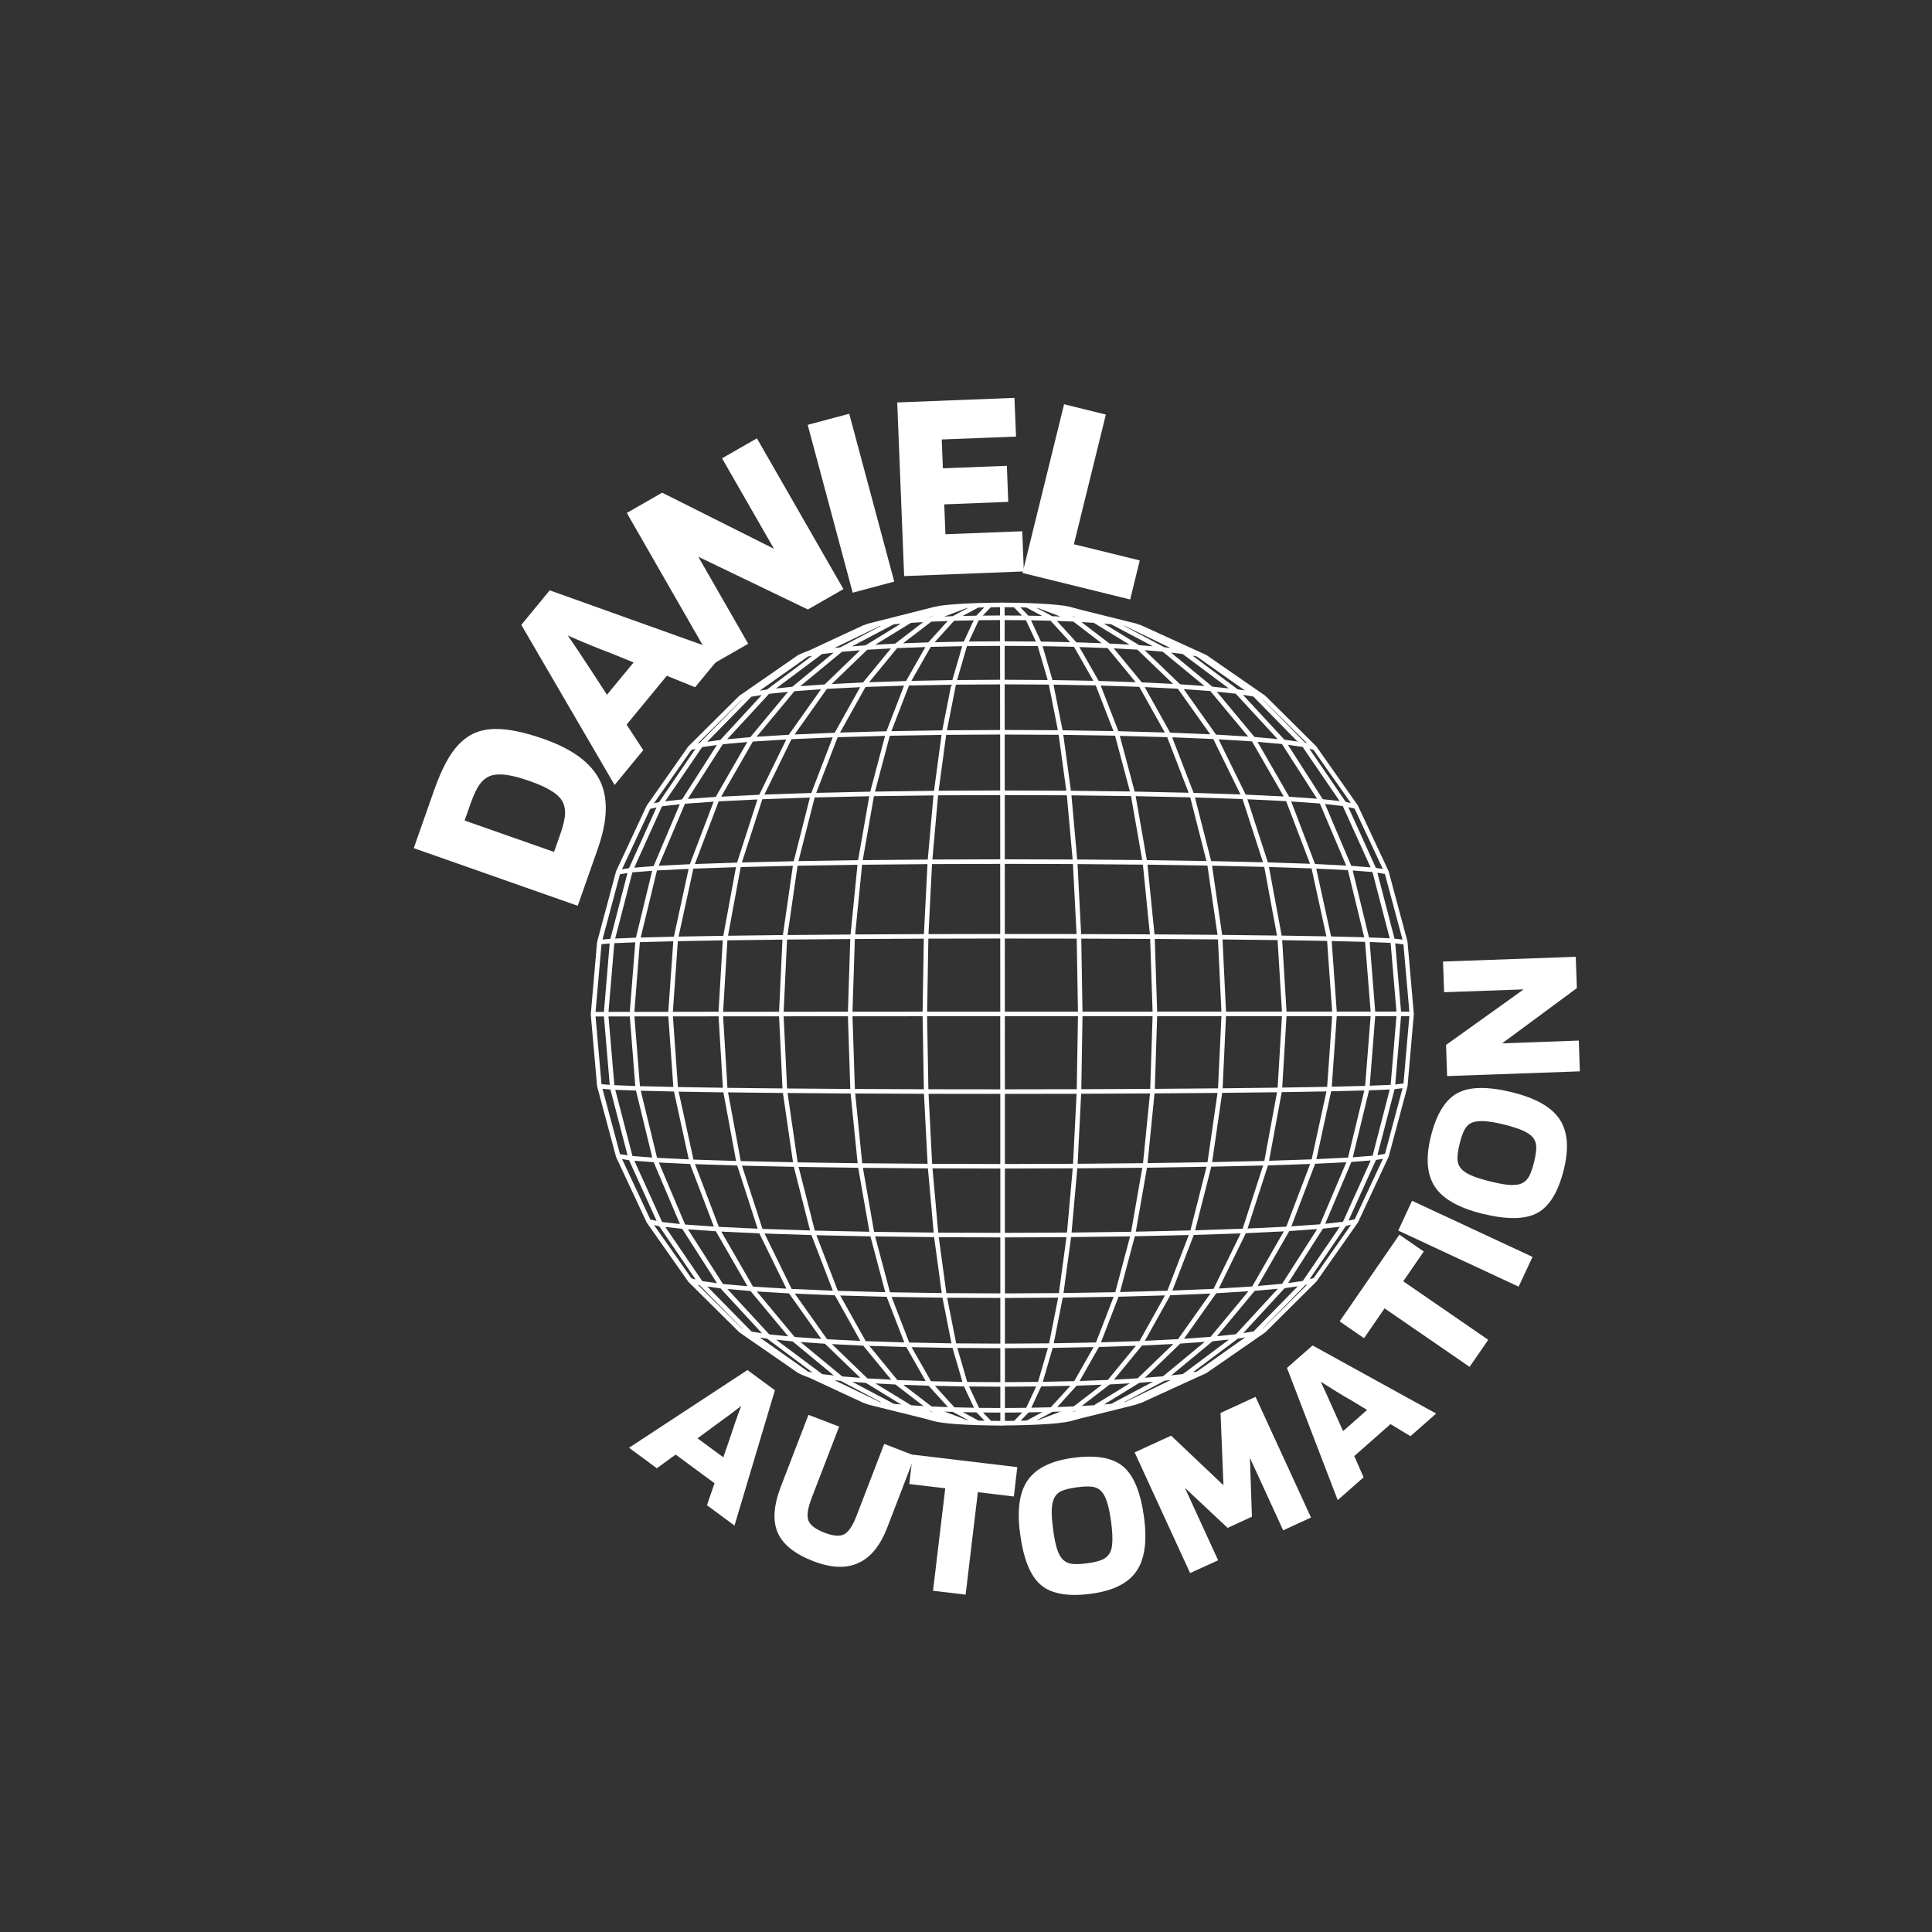 <svg xmlns="http://www.w3.org/2000/svg" xmlns:xlink="http://www.w3.org/1999/xlink" width="500" zoomAndPan="magnify" viewBox="0 0 375 375" height="500" preserveAspectRatio="xMidYMid meet" version="1.0"><rect x="0" y="0" width="375" height="375" fill="#333333" stroke="none"/><defs><g/><clipPath id="93fc7059ab"><path d="M 114.672 116.965 L 274.422 116.965 L 274.422 276.715 L 114.672 276.715 Z M 114.672 116.965 " clip-rule="nonzero"/></clipPath></defs><g clip-path="url(#93fc7059ab)"><path fill="#ffffff" d="M 194.598 276.711 C 194.598 276.711 194.594 276.711 194.586 276.711 L 192.16 276.676 L 192.156 276.676 L 189.816 276.621 C 189.809 276.621 189.793 276.621 189.789 276.621 L 187.609 276.535 C 187.594 276.535 187.59 276.535 187.574 276.535 L 185.613 276.418 C 185.598 276.418 185.594 276.418 185.578 276.418 L 183.898 276.27 C 183.883 276.27 183.867 276.27 183.855 276.262 L 182.512 276.094 C 182.496 276.094 182.488 276.094 182.477 276.086 L 181.48 275.898 L 179.395 275.332 L 168.691 272.672 C 168.684 272.672 168.684 272.672 168.68 272.664 C 168.672 272.664 168.664 272.656 168.656 272.656 L 167.551 272.277 C 167.535 272.273 167.523 272.266 167.508 272.258 L 157.156 267.441 L 155.867 266.945 L 154.992 266.547 C 154.965 266.531 154.938 266.516 154.91 266.496 L 143.555 258.641 C 143.527 258.621 143.508 258.605 143.477 258.578 L 133.637 248.828 C 133.617 248.805 133.598 248.785 133.582 248.758 L 125.562 237.344 C 125.547 237.324 125.535 237.297 125.52 237.273 L 119.594 224.605 C 119.582 224.574 119.566 224.547 119.559 224.512 L 119.539 224.422 L 115.934 210.98 C 115.926 210.961 115.918 210.93 115.918 210.91 L 115.898 210.77 C 115.891 210.742 115.883 210.723 115.883 210.695 L 114.68 197.008 L 114.68 197 L 114.672 196.949 C 114.672 196.918 114.672 196.883 114.68 196.848 L 114.68 196.762 L 115.875 183.035 L 115.91 182.797 C 115.918 182.77 115.918 182.738 115.934 182.711 L 115.953 182.633 L 119.555 169.199 C 119.559 169.172 119.574 169.137 119.582 169.109 L 125.492 156.438 C 125.5 156.418 125.512 156.395 125.527 156.375 C 125.527 156.367 125.535 156.367 125.535 156.359 L 133.547 144.949 C 133.562 144.93 133.582 144.902 133.602 144.879 L 143.441 135.102 C 143.465 135.078 143.492 135.059 143.52 135.035 L 154.867 127.176 C 154.887 127.152 154.914 127.141 154.945 127.125 L 155.805 126.734 L 157.102 126.238 L 167.461 121.414 C 167.473 121.406 167.488 121.398 167.5 121.391 L 168.609 121.016 C 168.629 121.008 168.648 121 168.672 121 L 168.68 121 L 181.402 117.781 L 182.426 117.582 C 182.434 117.582 182.449 117.582 182.453 117.578 L 183.812 117.41 C 183.82 117.41 183.828 117.41 183.836 117.41 L 185.535 117.262 C 185.543 117.262 185.543 117.262 185.551 117.262 L 187.531 117.145 C 187.539 117.145 187.539 117.145 187.547 117.145 L 189.746 117.051 L 189.754 117.051 L 192.105 116.996 L 192.121 116.996 L 194.535 116.969 L 194.543 116.969 L 196.98 116.996 C 196.988 116.996 196.988 116.996 196.996 116.996 L 199.34 117.051 L 199.348 117.051 L 201.555 117.145 C 201.562 117.145 201.562 117.145 201.566 117.145 L 203.543 117.262 C 203.551 117.262 203.551 117.262 203.559 117.262 L 205.246 117.41 C 205.258 117.41 205.273 117.41 205.285 117.414 L 206.633 117.582 C 206.637 117.582 206.645 117.582 206.66 117.59 L 207.652 117.781 L 209.77 118.355 L 220.449 121.008 L 221.551 121.387 L 234.113 127.113 C 234.121 127.113 234.129 127.117 234.129 127.117 C 234.148 127.125 234.172 127.141 234.184 127.152 L 245.551 135.016 C 245.574 135.031 245.594 135.051 245.613 135.066 L 255.461 144.836 C 255.484 144.859 255.504 144.879 255.52 144.906 L 263.539 156.312 C 263.539 156.32 263.543 156.32 263.543 156.324 C 263.559 156.348 263.566 156.367 263.578 156.391 L 269.504 169.055 C 269.52 169.082 269.527 169.109 269.539 169.145 L 273.176 182.684 C 273.184 182.699 273.184 182.719 273.188 182.734 C 273.188 182.738 273.188 182.746 273.188 182.754 L 273.211 182.938 C 273.211 182.949 273.215 182.969 273.215 182.984 L 274.422 196.805 C 274.422 196.832 274.422 196.852 274.422 196.875 L 273.223 210.629 C 273.223 210.645 273.223 210.652 273.215 210.664 C 273.215 210.672 273.215 210.68 273.215 210.68 L 273.195 210.84 C 273.195 210.848 273.195 210.863 273.188 210.867 C 273.188 210.883 273.184 210.902 273.184 210.918 L 269.555 224.457 C 269.547 224.484 269.531 224.52 269.52 224.547 L 263.602 237.227 C 263.586 237.254 263.574 237.273 263.559 237.305 L 255.547 248.715 C 255.531 248.734 255.512 248.762 255.488 248.777 L 245.648 258.559 C 245.629 258.578 245.602 258.598 245.574 258.621 L 234.219 266.48 C 234.199 266.496 234.172 266.512 234.148 266.523 L 221.625 272.242 L 220.484 272.637 C 220.477 272.637 220.465 272.645 220.457 272.645 L 217.031 273.512 L 209.762 275.309 L 207.695 275.871 L 206.672 276.066 C 206.668 276.066 206.66 276.066 206.652 276.066 C 206.645 276.066 206.637 276.066 206.637 276.066 L 205.285 276.234 C 205.273 276.234 205.258 276.234 205.246 276.242 L 203.57 276.387 C 203.559 276.387 203.551 276.387 203.535 276.387 L 201.582 276.508 C 201.566 276.508 201.562 276.508 201.547 276.508 L 199.367 276.598 C 199.363 276.598 199.348 276.598 199.34 276.598 L 197 276.656 L 196.996 276.656 L 194.57 276.688 C 194.613 276.711 194.605 276.711 194.598 276.711 Z M 192.363 275.785 L 194.164 275.801 L 194.164 274.184 L 190.797 274.16 Z M 195.047 274.184 L 195.047 275.801 L 196.848 275.785 L 198.418 274.156 Z M 189.934 275.738 L 191.105 275.766 L 189.551 274.148 L 186.875 274.094 Z M 199.664 274.141 L 198.109 275.758 L 199.277 275.73 L 202.34 274.078 Z M 187.707 275.645 L 187.926 275.652 L 184.934 274.043 L 183.344 273.98 Z M 204.285 274.035 L 201.289 275.652 L 201.496 275.645 L 205.867 273.98 Z M 180.332 273.859 L 181.383 274.191 L 180.562 273.875 Z M 208.648 273.859 L 207.844 274.168 L 208.879 273.848 Z M 190.031 273.266 L 194.164 273.293 L 194.164 269.156 L 188.098 269.113 Z M 195.055 269.156 L 195.055 273.293 L 199.188 273.258 L 201.121 269.113 Z M 185.25 273.16 L 189.047 273.246 L 187.117 269.109 L 181.469 268.988 Z M 202.102 269.102 L 200.176 273.238 L 203.969 273.152 L 207.754 268.98 Z M 180.816 272.992 L 184.004 273.117 L 180.234 268.969 L 175.332 268.793 Z M 208.977 268.953 L 205.211 273.113 L 208.398 272.984 L 213.879 268.773 Z M 176.867 272.77 L 179.246 272.91 L 173.805 268.73 L 169.918 268.52 Z M 215.406 268.715 L 209.965 272.895 L 212.34 272.754 L 219.289 268.5 Z M 173.512 272.488 L 174.902 272.609 L 168.055 268.414 L 165.406 268.203 Z M 221.164 268.395 L 214.316 272.594 L 215.707 272.477 L 223.812 268.184 Z M 170.844 272.168 L 171.051 272.195 L 163.164 268.023 L 161.98 267.891 Z M 226.047 268 L 218.16 272.176 L 218.371 272.145 L 227.23 267.863 Z M 187.734 268.234 L 194.164 268.273 L 194.164 261.688 L 185.816 261.637 Z M 195.055 261.688 L 195.055 268.273 L 201.484 268.227 L 203.402 261.629 Z M 180.703 268.094 L 186.805 268.219 L 184.883 261.629 L 176.941 261.484 Z M 204.328 261.625 L 202.41 268.211 L 208.508 268.078 L 212.27 261.469 Z M 174.184 267.863 L 179.668 268.059 L 175.914 261.461 L 168.742 261.23 Z M 213.305 261.449 L 209.551 268.051 L 215.027 267.848 L 220.473 261.211 Z M 168.375 267.547 L 172.977 267.797 L 167.551 261.191 L 161.465 260.891 Z M 221.656 261.168 L 216.227 267.785 L 220.828 267.531 L 227.734 260.867 Z M 163.473 267.16 L 166.996 267.441 L 160.125 260.82 L 155.383 260.484 Z M 229.094 260.789 L 222.223 267.422 L 225.738 267.141 L 233.836 260.453 Z M 159.602 266.719 L 161.855 266.98 L 153.844 260.363 L 150.648 260.035 Z M 235.359 260.336 L 227.348 266.957 L 229.605 266.699 L 238.547 260.008 Z M 156.875 266.246 L 157.668 266.383 L 148.922 259.844 L 147.492 259.613 Z M 240.285 259.816 L 231.535 266.355 L 232.32 266.215 L 241.699 259.578 Z M 185.594 260.75 L 194.164 260.797 L 194.164 251.934 L 183.84 251.887 Z M 195.055 251.934 L 195.055 260.797 L 203.633 260.742 L 205.387 251.871 Z M 176.48 260.586 L 184.68 260.742 L 182.93 251.879 L 173.055 251.727 Z M 206.281 251.863 L 204.531 260.727 L 212.73 260.574 L 216.156 251.703 Z M 168.039 260.316 L 175.52 260.559 L 172.098 251.703 L 163.082 251.457 Z M 217.117 251.691 L 213.699 260.547 L 221.18 260.301 L 226.129 251.438 Z M 160.547 259.949 L 166.996 260.266 L 162.051 251.418 L 154.27 251.094 Z M 227.16 251.402 L 222.215 260.25 L 228.66 259.93 L 234.934 251.074 Z M 154.242 259.508 L 159.406 259.875 L 153.145 251.047 L 146.891 250.668 Z M 236.07 251.02 L 229.809 259.852 L 234.969 259.48 L 242.316 250.633 Z M 149.312 259.004 L 152.988 259.383 L 145.676 250.59 L 141.188 250.191 Z M 243.535 250.555 L 236.223 259.355 L 239.895 258.969 L 248.023 250.148 Z M 145.879 258.461 L 147.898 258.789 L 139.852 250.074 L 137.293 249.715 Z M 249.348 250.031 L 241.309 258.754 L 243.316 258.426 L 251.898 249.668 Z M 144.039 257.898 L 144.117 257.922 L 135.828 249.484 L 135.457 249.379 Z M 253.359 249.441 L 245.082 257.887 L 245.152 257.863 L 253.727 249.344 Z M 183.688 250.996 L 194.164 251.047 L 194.164 240.18 L 182.215 240.137 Z M 195.055 240.18 L 195.055 251.047 L 205.531 250.988 L 207.004 240.133 Z M 172.746 250.828 L 182.789 250.984 L 181.312 240.125 L 169.863 239.984 Z M 207.898 240.117 L 206.43 250.977 L 216.473 250.816 L 219.352 239.977 Z M 162.625 250.555 L 171.828 250.809 L 168.949 239.977 L 158.465 239.754 Z M 220.27 239.957 L 217.391 250.785 L 226.586 250.527 L 230.746 239.719 Z M 153.66 250.184 L 161.652 250.52 L 157.5 239.727 L 148.395 239.426 Z M 231.711 239.703 L 227.559 250.5 L 235.551 250.164 L 240.816 239.402 Z M 146.16 249.738 L 152.645 250.129 L 147.387 239.395 L 139.996 239.047 Z M 241.812 239.363 L 236.559 250.102 L 243.043 249.703 L 249.195 239.004 Z M 140.328 249.227 L 145.082 249.645 L 138.945 238.984 L 133.527 238.605 Z M 250.25 238.949 L 244.117 249.609 L 248.863 249.184 L 255.664 238.562 Z M 136.32 248.672 L 139.18 249.07 L 132.418 238.516 L 129.133 238.148 Z M 256.777 238.48 L 250.02 249.035 L 252.871 248.637 L 260.051 238.117 Z M 134.219 248.121 L 135.016 248.344 L 127.957 238.012 L 126.949 237.785 Z M 261.234 237.953 L 254.18 248.293 L 254.973 248.078 L 262.234 237.73 Z M 182.109 239.25 L 194.164 239.293 L 194.164 226.816 L 180.996 226.781 Z M 195.047 226.816 L 195.047 239.293 L 207.102 239.234 L 208.215 226.773 Z M 169.66 239.102 L 181.223 239.242 L 180.109 226.781 L 167.488 226.676 Z M 209.105 226.773 L 207.992 239.234 L 219.547 239.09 L 221.719 226.664 Z M 158.152 238.859 L 168.754 239.082 L 166.578 226.668 L 155.008 226.5 Z M 222.629 226.648 L 220.457 239.066 L 231.055 238.828 L 234.191 226.465 Z M 147.996 238.527 L 157.227 238.828 L 154.082 226.48 L 144.016 226.258 Z M 235.109 226.453 L 231.973 238.801 L 241.203 238.492 L 245.168 226.223 Z M 139.527 238.129 L 147.059 238.488 L 143.094 226.227 L 134.898 225.961 Z M 246.113 226.199 L 242.148 238.457 L 249.672 238.094 L 254.301 225.926 Z M 132.98 237.68 L 138.555 238.074 L 133.934 225.934 L 127.875 225.641 Z M 255.266 225.887 L 250.652 238.031 L 256.219 237.641 L 261.324 225.59 Z M 128.523 237.199 L 131.977 237.582 L 126.879 225.586 L 123.125 225.297 Z M 262.305 225.535 L 257.219 237.535 L 260.664 237.148 L 266.059 225.242 Z M 126.234 236.707 L 127.453 236.98 L 122.102 225.191 L 120.742 224.977 Z M 267.074 225.145 L 261.738 236.934 L 262.949 236.66 L 268.426 224.926 Z M 180.926 225.898 L 194.156 225.934 L 194.156 212.324 L 180.234 212.312 Z M 195.047 212.324 L 195.047 225.934 L 208.277 225.891 L 208.965 212.305 Z M 167.355 225.785 L 180.047 225.891 L 179.344 212.305 L 165.996 212.246 Z M 209.852 212.297 L 209.168 225.887 L 221.859 225.773 L 223.211 212.234 Z M 154.824 225.613 L 166.465 225.781 L 165.105 212.246 L 152.863 212.156 Z M 224.094 212.227 L 222.742 225.758 L 234.375 225.586 L 236.32 212.137 Z M 143.781 225.367 L 153.922 225.59 L 151.965 212.148 L 141.312 212.031 Z M 237.223 212.121 L 235.277 225.562 L 245.41 225.332 L 247.871 212.004 Z M 134.598 225.074 L 142.875 225.348 L 140.41 212.031 L 131.727 211.891 Z M 248.781 211.988 L 246.32 225.305 L 254.594 225.031 L 257.465 211.84 Z M 127.539 224.738 L 133.688 225.031 L 130.816 211.863 L 124.371 211.707 Z M 258.375 211.82 L 255.512 224.988 L 261.652 224.688 L 264.812 211.66 Z M 122.762 224.379 L 126.605 224.676 L 123.445 211.68 L 119.422 211.527 Z M 265.73 211.633 L 262.578 224.625 L 266.418 224.324 L 269.75 211.469 Z M 120.344 224.016 L 121.809 224.246 L 118.48 211.469 L 116.941 211.344 Z M 270.688 211.406 L 267.367 224.199 L 268.824 223.969 L 272.234 211.219 Z M 180.199 211.422 L 194.152 211.438 L 194.145 197.246 L 179.953 197.254 Z M 195.039 197.246 L 195.047 211.438 L 209 211.414 L 209.23 197.246 Z M 165.934 211.367 L 179.316 211.422 L 179.078 197.254 L 165.469 197.258 Z M 210.113 197.246 L 209.883 211.414 L 223.258 211.352 L 223.715 197.246 Z M 152.773 211.273 L 165.043 211.367 L 164.582 197.258 L 152.105 197.266 Z M 224.602 197.238 L 224.148 211.344 L 236.418 211.246 L 237.078 197.238 Z M 141.195 211.148 L 151.883 211.266 L 151.219 197.266 L 140.355 197.273 Z M 237.965 197.238 L 237.309 211.238 L 247.988 211.113 L 248.824 197.238 Z M 131.586 210.996 L 140.312 211.133 L 139.473 197.273 L 130.613 197.281 Z M 249.711 197.238 L 248.879 211.098 L 257.598 210.953 L 258.566 197.238 Z M 124.211 210.82 L 130.695 210.973 L 129.723 197.281 L 123.141 197.285 Z M 259.461 197.238 L 258.496 210.93 L 264.973 210.77 L 266.039 197.238 Z M 119.246 210.629 L 123.312 210.793 L 122.242 197.285 L 118.109 197.293 Z M 266.926 197.238 L 265.863 210.734 L 269.926 210.574 L 271.051 197.238 Z M 116.75 210.441 L 118.348 210.574 L 117.223 197.293 L 115.598 197.301 Z M 271.941 197.238 L 270.82 210.496 L 272.418 210.301 L 273.555 197.246 Z M 116.75 183.266 L 115.598 196.41 L 117.223 196.406 L 118.34 183.125 Z M 119.238 183.07 L 118.109 196.406 L 122.242 196.398 L 123.309 182.902 Z M 124.195 182.871 L 123.133 196.406 L 129.715 196.398 L 130.684 182.703 Z M 131.57 182.684 L 130.605 196.391 L 139.465 196.383 L 140.293 182.523 Z M 141.188 182.516 L 140.355 196.391 L 151.219 196.383 L 151.875 182.383 Z M 152.766 182.367 L 152.105 196.379 L 164.582 196.371 L 165.035 182.27 Z M 165.926 182.262 L 165.469 196.371 L 179.078 196.363 L 179.309 182.195 Z M 180.191 182.195 L 179.961 196.363 L 194.152 196.355 L 194.145 182.164 Z M 195.035 182.172 L 195.039 196.363 L 209.23 196.355 L 208.992 182.188 Z M 271.941 196.355 L 273.555 196.363 L 272.406 183.301 L 270.816 183.098 Z M 209.875 182.188 L 210.113 196.355 L 223.715 196.355 L 223.246 182.25 Z M 266.926 196.348 L 271.051 196.348 L 269.918 183.012 L 265.855 182.844 Z M 224.141 182.25 L 224.602 196.348 L 237.078 196.348 L 236.406 182.34 Z M 259.461 196.348 L 266.039 196.348 L 264.961 182.816 L 258.48 182.656 Z M 237.293 182.348 L 237.965 196.348 L 248.824 196.348 L 247.98 182.473 Z M 249.711 196.348 L 258.57 196.348 L 257.59 182.633 L 248.871 182.488 Z M 270.676 182.188 L 272.23 182.383 L 268.805 169.633 L 267.348 169.395 Z M 120.332 169.691 L 116.941 182.363 L 118.48 182.23 L 121.793 169.453 Z M 122.738 169.32 L 119.406 182.172 L 123.434 182.004 L 126.586 169.02 Z M 265.723 181.957 L 269.742 182.117 L 266.395 169.262 L 262.559 168.961 Z M 127.516 168.949 L 124.359 181.977 L 130.801 181.809 L 133.66 168.648 Z M 258.363 181.766 L 264.797 181.926 L 261.625 168.898 L 255.484 168.598 Z M 134.578 168.605 L 131.711 181.793 L 140.395 181.641 L 142.855 168.316 Z M 248.773 181.598 L 257.453 181.746 L 254.574 168.555 L 246.301 168.281 Z M 143.766 168.297 L 141.309 181.625 L 151.961 181.492 L 153.898 168.051 Z M 237.219 181.465 L 247.863 181.59 L 245.391 168.262 L 235.258 168.031 Z M 154.805 168.039 L 152.855 181.488 L 165.094 181.387 L 166.438 167.855 Z M 224.086 181.359 L 236.32 181.453 L 234.359 168.004 L 222.727 167.828 Z M 167.332 167.844 L 165.988 181.375 L 179.336 181.312 L 180.023 167.73 Z M 209.848 181.305 L 223.195 181.359 L 221.836 167.828 L 209.152 167.723 Z M 180.906 167.723 L 180.219 181.312 L 194.145 181.285 L 194.137 167.68 Z M 195.035 181.285 L 208.957 181.297 L 208.258 167.711 L 195.027 167.676 Z M 126.207 156.996 L 120.73 168.723 L 122.09 168.508 L 127.426 156.719 Z M 267.055 168.457 L 268.406 168.676 L 262.922 156.949 L 261.711 156.668 Z M 128.496 156.5 L 123.109 168.41 L 126.863 168.109 L 131.949 156.109 Z M 262.285 168.059 L 266.031 168.352 L 260.633 156.453 L 257.184 156.059 Z M 132.953 156.004 L 127.844 168.047 L 133.902 167.742 L 138.52 155.605 Z M 255.246 167.703 L 261.297 168.004 L 256.184 155.961 L 250.617 155.562 Z M 139.492 155.543 L 134.871 167.711 L 143.066 167.43 L 147.023 155.172 Z M 246.09 167.387 L 254.277 167.66 L 249.641 155.5 L 242.121 155.137 Z M 147.969 155.129 L 144.004 167.402 L 154.066 167.164 L 157.199 154.812 Z M 235.09 167.137 L 245.145 167.367 L 241.176 155.094 L 231.941 154.785 Z M 158.125 154.785 L 154.984 167.141 L 166.555 166.961 L 168.727 154.547 Z M 222.605 166.945 L 234.172 167.121 L 231.027 154.766 L 220.43 154.535 Z M 169.629 154.535 L 167.461 166.953 L 180.078 166.84 L 181.188 154.387 Z M 209.082 166.828 L 221.703 166.934 L 219.527 154.52 L 207.969 154.379 Z M 182.082 154.371 L 180.977 166.832 L 194.145 166.793 L 194.137 154.324 Z M 195.027 166.793 L 208.195 166.828 L 207.074 154.367 L 195.02 154.324 Z M 134.184 145.578 L 126.922 155.926 L 127.93 155.695 L 134.977 145.355 Z M 261.207 155.648 L 262.207 155.879 L 254.938 145.543 L 254.145 145.32 Z M 136.285 145.012 L 129.105 155.535 L 132.391 155.164 L 139.145 144.605 Z M 256.742 155.121 L 260.023 155.492 L 252.836 144.977 L 249.984 144.57 Z M 140.293 144.453 L 133.496 155.074 L 138.918 154.68 L 145.047 144.027 Z M 250.223 154.645 L 255.637 155.031 L 248.828 144.418 L 244.082 143.992 Z M 146.125 143.934 L 139.977 154.633 L 147.367 154.27 L 152.617 143.535 Z M 241.785 154.234 L 249.164 154.59 L 243.008 143.898 L 236.523 143.5 Z M 153.625 143.473 L 148.367 154.227 L 157.473 153.918 L 161.625 143.129 Z M 231.676 153.898 L 240.773 154.199 L 235.5 143.445 L 227.512 143.109 Z M 162.586 143.094 L 158.43 153.898 L 168.914 153.66 L 171.789 142.828 Z M 220.238 153.645 L 230.719 153.875 L 226.551 143.082 L 217.355 142.828 Z M 172.711 142.809 L 169.84 153.645 L 181.293 153.496 L 182.754 142.645 Z M 207.863 153.484 L 219.316 153.625 L 216.43 142.793 L 206.387 142.633 Z M 183.652 142.633 L 182.188 153.484 L 194.137 153.426 L 194.129 142.57 Z M 195.02 153.434 L 206.969 153.477 L 205.488 142.625 L 195.012 142.578 Z M 143.996 135.793 L 135.43 144.312 L 135.797 144.207 L 144.066 135.773 Z M 253.324 144.164 L 253.684 144.262 L 245.109 135.758 L 245.047 135.738 Z M 145.84 135.234 L 137.258 143.984 L 139.816 143.621 L 147.855 134.902 Z M 249.305 143.578 L 251.855 143.941 L 243.27 135.199 L 241.258 134.867 Z M 149.27 134.672 L 141.145 143.488 L 145.637 143.082 L 152.941 134.289 Z M 243.492 143.047 L 247.98 143.453 L 239.852 134.645 L 236.18 134.258 Z M 154.199 134.16 L 146.855 143.004 L 153.102 142.617 L 159.363 133.785 Z M 236.027 142.582 L 242.273 142.969 L 234.922 134.133 L 229.766 133.762 Z M 160.504 133.707 L 154.23 142.562 L 162.012 142.227 L 166.953 133.383 Z M 227.125 142.207 L 234.906 142.535 L 228.625 133.684 L 222.18 133.363 Z M 168 133.336 L 163.047 142.191 L 172.062 141.934 L 175.473 133.082 Z M 217.082 141.926 L 226.09 142.176 L 221.129 133.312 L 213.648 133.07 Z M 176.438 133.055 L 173.02 141.918 L 182.895 141.758 L 184.641 132.902 Z M 206.246 141.75 L 216.121 141.906 L 212.691 133.047 L 204.488 132.895 Z M 185.543 132.887 L 183.801 141.75 L 194.121 141.695 L 194.117 132.84 Z M 195.012 141.688 L 205.336 141.734 L 203.578 132.879 L 195.004 132.832 Z M 156.828 127.434 L 147.457 134.062 L 148.879 133.832 L 157.613 127.293 Z M 240.234 133.797 L 241.652 134.027 L 232.273 127.414 L 231.496 127.273 Z M 159.551 126.949 L 150.609 133.637 L 153.793 133.301 L 161.801 126.684 Z M 235.32 133.281 L 238.5 133.617 L 229.547 126.938 L 227.301 126.676 Z M 163.426 126.508 L 155.336 133.188 L 160.078 132.844 L 166.941 126.223 Z M 229.051 132.816 L 233.785 133.16 L 225.688 126.488 L 222.172 126.207 Z M 168.328 126.117 L 161.422 132.773 L 167.508 132.469 L 172.93 125.859 Z M 221.613 132.445 L 227.691 132.746 L 220.777 126.098 L 216.18 125.844 Z M 174.133 125.797 L 168.691 132.426 L 175.863 132.188 L 179.609 125.594 Z M 213.258 132.172 L 220.43 132.41 L 214.98 125.789 L 209.504 125.594 Z M 180.656 125.559 L 176.898 132.16 L 184.852 132.004 L 186.762 125.426 Z M 204.285 132 L 212.227 132.145 L 208.465 125.543 L 202.367 125.418 Z M 187.688 125.41 L 185.773 132 L 194.121 131.941 L 194.117 125.363 Z M 195.004 131.941 L 203.355 131.992 L 201.426 125.402 L 195 125.363 Z M 170.785 121.504 L 161.941 125.781 L 163.109 125.648 L 170.988 121.477 Z M 225.996 125.629 L 227.168 125.762 L 218.312 121.488 L 218.109 121.461 Z M 173.453 121.184 L 165.359 125.465 L 168 125.258 L 174.84 121.062 Z M 221.117 125.23 L 223.754 125.438 L 215.652 121.16 L 214.266 121.043 Z M 176.816 120.895 L 169.875 125.145 L 173.754 124.926 L 179.191 120.754 Z M 215.359 124.914 L 219.238 125.129 L 212.289 120.887 L 209.918 120.75 Z M 180.766 120.664 L 175.289 124.863 L 180.184 124.684 L 183.945 120.539 Z M 208.93 124.676 L 213.824 124.852 L 208.34 120.648 L 205.152 120.523 Z M 185.191 120.488 L 181.418 124.656 L 187.07 124.535 L 188.996 120.406 Z M 202.051 124.527 L 207.703 124.648 L 203.914 120.48 L 200.117 120.398 Z M 189.977 120.383 L 188.051 124.523 L 194.117 124.48 L 194.109 120.355 Z M 195.004 124.48 L 201.07 124.523 L 199.137 120.383 L 195.004 120.355 Z M 181.266 119.496 L 180.297 119.797 L 180.508 119.781 Z M 208.594 119.773 L 208.801 119.789 L 207.852 119.496 Z M 187.652 118.02 L 183.293 119.676 L 184.914 119.594 L 187.855 118.012 Z M 204.234 119.605 L 205.812 119.672 L 201.457 118.012 L 201.254 118.004 Z M 189.879 117.926 L 186.832 119.566 L 189.5 119.504 L 191.047 117.891 Z M 199.605 119.504 L 202.273 119.559 L 199.223 117.918 L 198.051 117.891 Z M 192.309 117.871 L 190.746 119.496 L 194.109 119.469 L 194.109 117.855 Z M 195 119.469 L 198.359 119.488 L 196.793 117.871 L 194.992 117.855 Z M 195 119.469 " fill-opacity="1" fill-rule="nonzero"/></g><g fill="#ffffff" fill-opacity="1"><g transform="translate(111.277, 178.251)"><g><path d="M 4.766 -13.547 L 0.859 -2.438 L -30.969 -13.625 L -27.062 -24.734 C -25.914 -27.984 -24.734 -30.469 -23.516 -32.188 C -22.305 -33.914 -20.91 -35.148 -19.328 -35.891 C -17.742 -36.617 -15.848 -36.891 -13.641 -36.703 C -11.441 -36.523 -8.785 -35.891 -5.672 -34.797 C -0.16 -32.848 3.438 -30.188 5.125 -26.812 C 6.812 -23.445 6.691 -19.023 4.766 -13.547 Z M -15.734 -27.766 C -16.598 -27.547 -17.352 -27.035 -18 -26.234 C -18.645 -25.43 -19.297 -24.098 -19.953 -22.234 L -21.094 -18.984 L -3.734 -12.891 L -2.594 -16.141 C -1.945 -17.961 -1.613 -19.383 -1.594 -20.406 C -1.582 -21.426 -1.828 -22.312 -2.328 -23.062 C -2.816 -23.727 -3.555 -24.348 -4.547 -24.922 C -5.535 -25.504 -6.863 -26.086 -8.531 -26.672 C -10.219 -27.266 -11.629 -27.645 -12.766 -27.812 C -13.91 -27.988 -14.898 -27.973 -15.734 -27.766 Z M -15.734 -27.766 "/></g></g></g><g fill="#ffffff" fill-opacity="1"><g transform="translate(119.388, 152.241)"><g><path d="M 5.469 -6.641 L -0.094 0.125 L -18.203 -30.953 L -12.688 -37.656 L 21.078 -25.578 L 15.531 -18.844 L 10.047 -21.078 L 2.234 -11.594 Z M -9.172 -28.891 C -8.578 -28.023 -7.953 -27.102 -7.297 -26.125 C -6.641 -25.145 -5.582 -23.539 -4.125 -21.312 L -1.578 -17.391 L 3.594 -23.656 L -0.734 -25.422 C -2.086 -25.93 -3.5 -26.488 -4.969 -27.094 C -6.438 -27.695 -7.836 -28.297 -9.172 -28.891 Z M -9.172 -28.891 "/></g></g></g><g fill="#ffffff" fill-opacity="1"><g transform="translate(136.227, 130.111)"><g><path d="M 10.688 -45.031 L 27.484 -15.766 L 20.578 -11.812 L -0.688 -22.047 L 9 -5.156 L 2.234 -1.281 L -14.562 -30.547 L -7.703 -34.484 L 14 -23.594 L 3.922 -41.156 Z M 10.688 -45.031 "/></g></g></g><g fill="#ffffff" fill-opacity="1"><g transform="translate(163.023, 115.713)"><g><path d="M 1.812 -35.406 L 10.547 -2.828 L 2.484 -0.672 L -6.25 -33.25 Z M 1.812 -35.406 "/></g></g></g><g fill="#ffffff" fill-opacity="1"><g transform="translate(172.917, 111.928)"><g><path d="M 25.5 -8.812 L 25.812 -1.016 L 2.578 -0.109 L 1.234 -33.812 L 23.984 -34.703 L 24.297 -27.188 L 9.875 -26.625 L 10.094 -21.031 L 22.516 -21.516 L 22.781 -14.516 L 10.359 -14.031 L 10.594 -8.234 Z M 25.5 -8.812 "/></g></g></g><g fill="#ffffff" fill-opacity="1"><g transform="translate(195.975, 110.607)"><g><path d="M 25.25 -1.828 L 23.391 5.75 L 2.5 0.609 L 10.562 -32.141 L 18.672 -30.141 L 12.469 -4.969 Z M 25.25 -1.828 "/></g></g></g><g fill="#ffffff" fill-opacity="1"><g transform="translate(122.189, 281.083)"><g><path d="M 5.297 3.906 L -0.094 -0.078 L 22.891 -15.156 L 28.219 -11.234 L 20.375 15.031 L 15.031 11.078 L 16.5 6.812 L 8.953 1.25 Z M 21.672 -8.188 C 21.035 -7.695 20.359 -7.18 19.641 -6.641 C 18.922 -6.098 17.738 -5.227 16.094 -4.031 L 13.203 -1.906 L 18.203 1.781 L 19.375 -1.609 C 19.719 -2.66 20.086 -3.758 20.484 -4.906 C 20.879 -6.051 21.273 -7.145 21.672 -8.188 Z M 21.672 -8.188 "/></g></g></g><g fill="#ffffff" fill-opacity="1"><g transform="translate(146.033, 298.042)"><g><path d="M 20.234 -3.859 L 25.594 -17.781 L 31.547 -15.484 L 26.188 -1.562 C 24.844 1.945 22.977 4.242 20.594 5.328 C 18.219 6.422 15.312 6.312 11.875 5 C 8.27 3.613 5.957 1.773 4.938 -0.516 C 3.914 -2.816 4.113 -5.812 5.531 -9.5 L 10.891 -23.422 L 16.844 -21.141 L 11.484 -7.219 C 10.742 -5.27 10.539 -3.836 10.875 -2.922 C 11.219 -2.016 12.258 -1.223 14 -0.547 C 15.707 0.109 16.988 0.207 17.844 -0.25 C 18.695 -0.707 19.492 -1.91 20.234 -3.859 Z M 20.234 -3.859 "/></g></g></g><g fill="#ffffff" fill-opacity="1"><g transform="translate(173.615, 307.878)"><g><path d="M 23.844 -23.109 L 23.172 -17.406 L 16.188 -18.25 L 13.812 1.641 L 7.484 0.891 L 9.859 -19 L 2.875 -19.828 L 3.547 -25.531 Z M 23.844 -23.109 "/></g></g></g><g fill="#ffffff" fill-opacity="1"><g transform="translate(198.634, 310.703)"><g><path d="M 23.422 -16.188 C 24.047 -11.539 23.551 -8.051 21.938 -5.719 C 20.332 -3.383 17.41 -1.93 13.172 -1.359 C 8.734 -0.766 5.488 -1.32 3.438 -3.031 C 1.383 -4.75 0.031 -8.051 -0.625 -12.938 C -1.258 -17.594 -0.77 -21.078 0.844 -23.391 C 2.457 -25.711 5.383 -27.16 9.625 -27.734 C 14.062 -28.336 17.305 -27.781 19.359 -26.062 C 21.41 -24.344 22.766 -21.051 23.422 -16.188 Z M 7.281 -8.453 C 7.727 -7.816 8.316 -7.41 9.047 -7.234 C 9.785 -7.055 10.898 -7.066 12.391 -7.266 C 13.879 -7.473 14.945 -7.754 15.594 -8.109 C 16.25 -8.473 16.719 -9.023 17 -9.766 C 17.188 -10.336 17.281 -11.066 17.281 -11.953 C 17.289 -12.848 17.207 -13.973 17.031 -15.328 C 16.844 -16.711 16.625 -17.836 16.375 -18.703 C 16.133 -19.578 15.848 -20.258 15.516 -20.75 C 15.086 -21.426 14.504 -21.859 13.766 -22.047 C 13.035 -22.234 11.91 -22.223 10.391 -22.016 C 8.867 -21.816 7.781 -21.531 7.125 -21.156 C 6.477 -20.781 6.035 -20.207 5.797 -19.438 C 5.598 -18.875 5.5 -18.141 5.5 -17.234 C 5.5 -16.336 5.594 -15.195 5.781 -13.812 C 5.957 -12.457 6.164 -11.348 6.406 -10.484 C 6.645 -9.629 6.938 -8.953 7.281 -8.453 Z M 7.281 -8.453 "/></g></g></g><g fill="#ffffff" fill-opacity="1"><g transform="translate(229.218, 306.159)"><g><path d="M 14.484 -35.031 L 25.25 -11.609 L 19.844 -9.125 L 13.391 -23.188 L 13.781 -11.766 L 9.062 -9.594 L 0.766 -17.375 L 7.219 -3.312 L 1.781 -0.828 L -8.984 -24.25 L -1.906 -27.5 L 8.25 -17.875 L 7.688 -31.906 Z M 14.484 -35.031 "/></g></g></g><g fill="#ffffff" fill-opacity="1"><g transform="translate(259.74, 291.091)"><g><path d="M 4.938 -4.344 L -0.094 0.078 L -9.938 -25.578 L -4.969 -29.938 L 19.016 -16.719 L 14.031 -12.328 L 10.156 -14.672 L 3.125 -8.469 Z M -3.391 -22.906 C -3.047 -22.188 -2.688 -21.414 -2.312 -20.594 C -1.945 -19.781 -1.348 -18.441 -0.516 -16.578 L 0.953 -13.312 L 5.609 -17.422 L 2.547 -19.281 C 1.586 -19.82 0.594 -20.41 -0.438 -21.047 C -1.477 -21.691 -2.461 -22.312 -3.391 -22.906 Z M -3.391 -22.906 "/></g></g></g><g fill="#ffffff" fill-opacity="1"><g transform="translate(280.978, 271.511)"><g><path d="M -9.359 -31.859 L -4.625 -28.594 L -8.609 -22.812 L 7.891 -11.453 L 4.266 -6.203 L -12.234 -17.562 L -16.219 -11.766 L -20.953 -15.031 Z M -9.359 -31.859 "/></g></g></g><g fill="#ffffff" fill-opacity="1"><g transform="translate(293.942, 251.523)"><g><path d="M -19.859 -18.453 L 3.516 -7.562 L 0.828 -1.781 L -22.547 -12.672 Z M -19.859 -18.453 "/></g></g></g><g fill="#ffffff" fill-opacity="1"><g transform="translate(299.982, 239.751)"><g><path d="M -6.453 -27.734 C -1.898 -26.609 1.16 -24.867 2.734 -22.516 C 4.305 -20.16 4.582 -16.91 3.562 -12.766 C 2.488 -8.422 0.781 -5.609 -1.562 -4.328 C -3.914 -3.047 -7.484 -2.992 -12.266 -4.172 C -16.828 -5.297 -19.891 -7.031 -21.453 -9.375 C -23.016 -11.719 -23.285 -14.969 -22.266 -19.125 C -21.191 -23.469 -19.477 -26.281 -17.125 -27.562 C -14.781 -28.852 -11.223 -28.91 -6.453 -27.734 Z M -5.188 -9.859 C -4.438 -10.055 -3.844 -10.461 -3.406 -11.078 C -2.977 -11.691 -2.582 -12.727 -2.219 -14.188 C -1.863 -15.645 -1.734 -16.742 -1.828 -17.484 C -1.922 -18.234 -2.258 -18.863 -2.844 -19.375 C -3.312 -19.77 -3.957 -20.133 -4.781 -20.469 C -5.602 -20.801 -6.676 -21.133 -8 -21.469 C -9.363 -21.801 -10.492 -22.008 -11.391 -22.094 C -12.285 -22.188 -13.031 -22.164 -13.625 -22.031 C -14.406 -21.883 -15.016 -21.504 -15.453 -20.891 C -15.898 -20.285 -16.305 -19.238 -16.672 -17.75 C -17.035 -16.258 -17.16 -15.141 -17.047 -14.391 C -16.941 -13.648 -16.582 -13.023 -15.969 -12.516 C -15.5 -12.129 -14.848 -11.77 -14.016 -11.438 C -13.18 -11.102 -12.082 -10.77 -10.719 -10.438 C -9.395 -10.102 -8.289 -9.891 -7.406 -9.797 C -6.52 -9.711 -5.781 -9.734 -5.188 -9.859 Z M -5.188 -9.859 "/></g></g></g><g fill="#ffffff" fill-opacity="1"><g transform="translate(306.727, 209.915)"><g><path d="M -26.641 -23.281 L -0.875 -24.203 L -0.656 -18.125 L -15.156 -7.406 L -0.281 -7.938 L -0.078 -1.969 L -25.844 -1.047 L -26.047 -7.094 L -10.984 -17.875 L -26.422 -17.328 Z M -26.641 -23.281 "/></g></g></g></svg>